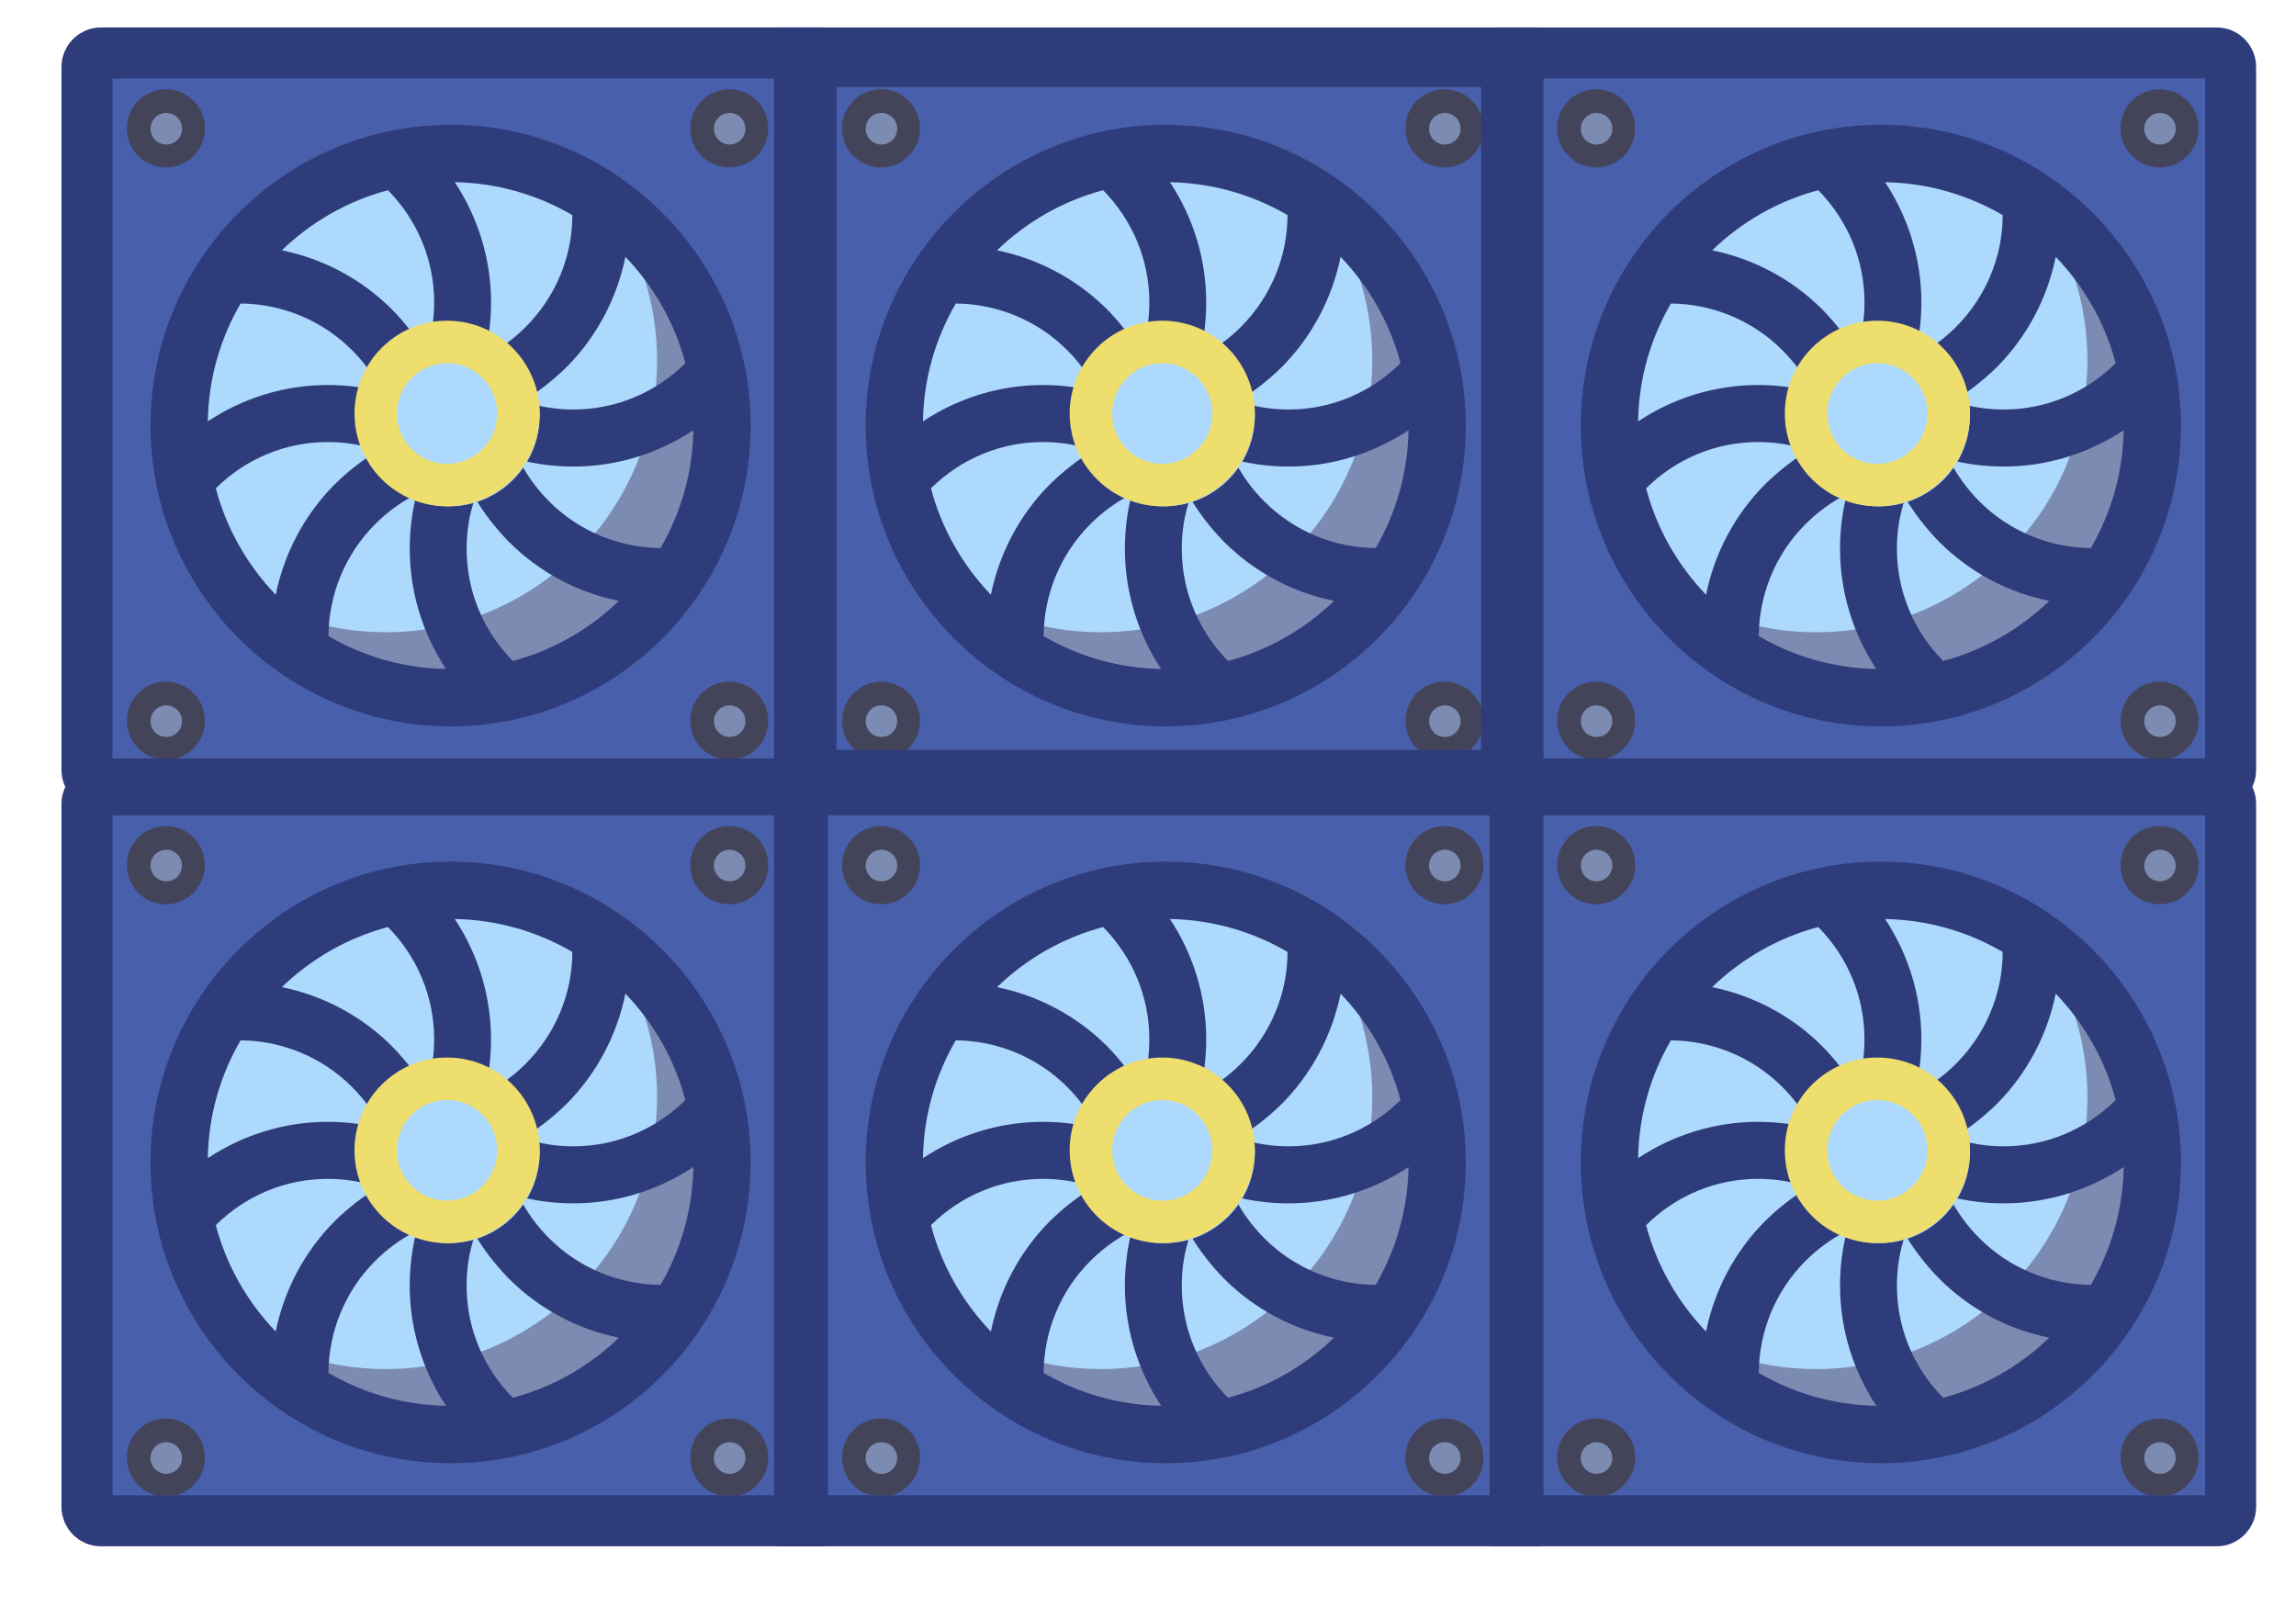 <svg width="270" height="189" viewBox="0 0 270 189" fill="none" xmlns="http://www.w3.org/2000/svg">
<path d="M93.498 92.668H11.678C10.751 92.668 10.01 91.924 10.01 90.995V7.151C10.01 6.222 10.751 5.479 11.678 5.479H93.498C94.424 5.479 95.166 6.222 95.166 7.151V90.995C95.166 91.924 94.424 92.668 93.498 92.668Z" fill="#485FAC"/>
<path d="M19.509 19.693C22.042 19.693 24.095 17.634 24.095 15.094C24.095 12.555 22.042 10.496 19.509 10.496C16.975 10.496 14.922 12.555 14.922 15.094C14.922 17.634 16.975 19.693 19.509 19.693Z" fill="#434459"/>
<ellipse cx="19.554" cy="15.141" rx="1.853" ry="1.858" fill="#7C8BB1"/>
<path d="M19.509 89.37C22.042 89.37 24.095 87.311 24.095 84.771C24.095 82.231 22.042 80.172 19.509 80.172C16.975 80.172 14.922 82.231 14.922 84.771C14.922 87.311 16.975 89.37 19.509 89.37Z" fill="#434459"/>
<ellipse cx="19.554" cy="84.817" rx="1.853" ry="1.858" fill="#7C8BB1"/>
<path d="M85.761 19.693C88.294 19.693 90.347 17.634 90.347 15.094C90.347 12.555 88.294 10.496 85.761 10.496C83.227 10.496 81.174 12.555 81.174 15.094C81.174 17.634 83.227 19.693 85.761 19.693Z" fill="#434459"/>
<ellipse cx="85.806" cy="15.141" rx="1.853" ry="1.858" fill="#7C8BB1"/>
<path d="M85.761 89.37C88.294 89.37 90.347 87.311 90.347 84.771C90.347 82.231 88.294 80.172 85.761 80.172C83.227 80.172 81.174 82.231 81.174 84.771C81.174 87.311 83.227 89.37 85.761 89.37Z" fill="#434459"/>
<ellipse cx="85.806" cy="84.817" rx="1.853" ry="1.858" fill="#7C8BB1"/>
<path fill-rule="evenodd" clip-rule="evenodd" d="M52.987 18.052C70.615 18.052 84.906 32.38 84.906 50.053C84.906 67.728 70.615 82.055 52.987 82.055C35.358 82.055 21.068 67.728 21.068 50.053C21.068 32.38 35.358 18.052 52.987 18.052Z" fill="#ADD9FC"/>
<path fill-rule="evenodd" clip-rule="evenodd" d="M71.393 23.903C75.074 29.124 77.274 35.516 77.274 42.357C77.274 60.046 62.953 74.359 45.355 74.359C38.487 74.359 32.157 72.198 26.949 68.462C32.74 76.654 42.258 82.01 53.032 82.01C70.674 82.01 84.95 67.652 84.95 50.008C84.905 39.251 79.563 29.709 71.393 23.903Z" fill="#7C8BB1"/>
<path fill-rule="evenodd" clip-rule="evenodd" d="M25.378 57.435C28.879 53.97 33.548 51.989 38.531 51.989C40.596 51.989 42.572 52.304 44.502 52.979C42.661 54.059 40.956 55.409 39.384 56.94C35.793 60.541 33.413 65.086 32.426 69.948C29.104 66.482 26.635 62.206 25.378 57.435ZM80.596 42.717C77.094 46.183 72.425 48.163 67.442 48.163C65.377 48.163 63.402 47.848 61.471 47.173C63.312 46.093 65.018 44.743 66.589 43.212C70.18 39.611 72.56 35.065 73.547 30.204C76.87 33.67 79.339 37.946 80.596 42.717ZM61.831 38.441C60.394 39.881 58.733 41.096 56.937 41.997C57.476 39.927 57.745 37.766 57.745 35.56C57.745 30.475 56.219 25.568 53.48 21.427C58.508 21.517 63.222 22.913 67.307 25.299C67.307 30.204 65.332 34.93 61.831 38.441ZM45.624 22.373C49.081 25.883 51.056 30.564 51.056 35.56C51.056 37.631 50.742 39.611 50.069 41.547C48.991 39.702 47.645 37.991 46.118 36.416C42.527 32.815 37.993 30.429 33.144 29.439C36.601 26.108 40.866 23.633 45.624 22.373ZM28.296 35.695C33.189 35.74 37.903 37.676 41.404 41.187C42.841 42.627 44.053 44.293 44.951 46.093C42.886 45.553 40.731 45.282 38.531 45.282C33.458 45.282 28.565 46.813 24.435 49.558C24.525 44.472 25.916 39.792 28.296 35.695ZM44.098 61.666C45.535 60.225 47.196 59.01 48.991 58.11C48.453 60.181 48.183 62.341 48.183 64.547C48.183 69.633 49.709 74.538 52.448 78.679C47.42 78.589 42.706 77.194 38.621 74.809C38.666 69.902 40.596 65.176 44.098 61.666ZM60.304 77.734C56.847 74.224 54.872 69.542 54.872 64.547C54.872 62.476 55.186 60.496 55.86 58.56C56.937 60.406 58.284 62.116 59.81 63.691C63.402 67.292 67.891 69.677 72.784 70.668C69.328 73.999 65.063 76.474 60.304 77.734ZM77.677 64.457C72.784 64.411 68.07 62.476 64.569 58.965C63.132 57.525 61.92 55.859 61.022 54.059C63.087 54.599 65.242 54.87 67.442 54.87C72.515 54.87 77.408 53.339 81.538 50.594C81.448 55.635 80.057 60.361 77.677 64.457ZM52.987 14.676C33.503 14.676 17.701 30.564 17.701 50.054C17.701 69.542 33.548 85.431 52.987 85.431C72.47 85.431 88.272 69.542 88.272 50.054C88.272 30.564 72.425 14.676 52.987 14.676Z" fill="#2E3C7B"/>
<ellipse cx="52.808" cy="48.866" rx="10.656" ry="10.684" fill="#ADD9FC"/>
<path d="M60.965 48.634C60.965 53.288 57.203 57.05 52.577 57.05C47.951 57.05 44.19 53.288 44.19 48.634C44.19 43.98 47.951 40.218 52.577 40.218C57.203 40.218 60.965 43.98 60.965 48.634Z" stroke="#EEDE6D" stroke-width="5"/>
<path d="M10.23 7.875C10.23 6.956 10.97 6.229 11.859 6.229H94.032V92.203H11.859C10.97 92.203 10.23 91.476 10.23 90.558V7.875Z" stroke="#2E3C7B" stroke-width="6"/>
<path d="M93.496 179.325H11.676C10.749 179.325 10.008 178.582 10.008 177.653V93.808C10.008 92.879 10.749 92.136 11.676 92.136H93.496C94.422 92.136 95.164 92.879 95.164 93.808V177.653C95.164 178.582 94.422 179.325 93.496 179.325Z" fill="#485FAC"/>
<path d="M19.507 106.35C22.04 106.35 24.093 104.291 24.093 101.751C24.093 99.212 22.04 97.153 19.507 97.153C16.974 97.153 14.92 99.212 14.92 101.751C14.92 104.291 16.974 106.35 19.507 106.35Z" fill="#434459"/>
<ellipse cx="19.552" cy="101.798" rx="1.853" ry="1.858" fill="#7C8BB1"/>
<path d="M19.507 176.027C22.04 176.027 24.093 173.968 24.093 171.428C24.093 168.888 22.04 166.83 19.507 166.83C16.974 166.83 14.92 168.888 14.92 171.428C14.92 173.968 16.974 176.027 19.507 176.027Z" fill="#434459"/>
<ellipse cx="19.552" cy="171.475" rx="1.853" ry="1.858" fill="#7C8BB1"/>
<path d="M85.759 106.35C88.292 106.35 90.345 104.291 90.345 101.751C90.345 99.212 88.292 97.153 85.759 97.153C83.225 97.153 81.172 99.212 81.172 101.751C81.172 104.291 83.225 106.35 85.759 106.35Z" fill="#434459"/>
<ellipse cx="85.804" cy="101.798" rx="1.853" ry="1.858" fill="#7C8BB1"/>
<path d="M85.759 176.027C88.292 176.027 90.345 173.968 90.345 171.428C90.345 168.888 88.292 166.83 85.759 166.83C83.225 166.83 81.172 168.888 81.172 171.428C81.172 173.968 83.225 176.027 85.759 176.027Z" fill="#434459"/>
<ellipse cx="85.804" cy="171.475" rx="1.853" ry="1.858" fill="#7C8BB1"/>
<path fill-rule="evenodd" clip-rule="evenodd" d="M52.985 104.709C70.613 104.709 84.903 119.037 84.903 136.711C84.903 154.385 70.613 168.712 52.985 168.712C35.357 168.712 21.066 154.385 21.066 136.711C21.066 119.037 35.357 104.709 52.985 104.709Z" fill="#ADD9FC"/>
<path fill-rule="evenodd" clip-rule="evenodd" d="M71.391 110.561C75.072 115.782 77.272 122.173 77.272 129.014C77.272 146.703 62.951 161.016 45.353 161.016C38.485 161.016 32.155 158.855 26.947 155.12C32.738 163.311 42.256 168.667 53.03 168.667C70.672 168.667 84.948 154.309 84.948 136.666C84.903 125.909 79.561 116.367 71.391 110.561Z" fill="#7C8BB1"/>
<path fill-rule="evenodd" clip-rule="evenodd" d="M25.376 144.092C28.877 140.627 33.546 138.646 38.529 138.646C40.594 138.646 42.57 138.962 44.5 139.637C42.659 140.717 40.953 142.067 39.382 143.597C35.791 147.198 33.412 151.744 32.424 156.605C29.102 153.139 26.633 148.864 25.376 144.092ZM80.594 129.375C77.092 132.84 72.423 134.82 67.44 134.82C65.375 134.82 63.4 134.505 61.469 133.83C63.31 132.75 65.016 131.4 66.587 129.869C70.178 126.269 72.558 121.723 73.546 116.862C76.868 120.327 79.337 124.603 80.594 129.375ZM61.828 125.099C60.392 126.539 58.731 127.754 56.935 128.654C57.474 126.584 57.743 124.424 57.743 122.218C57.743 117.132 56.217 112.226 53.478 108.085C58.507 108.175 63.22 109.57 67.305 111.956C67.305 116.862 65.33 121.588 61.828 125.099ZM45.622 109.031C49.079 112.541 51.054 117.222 51.054 122.218C51.054 124.288 50.74 126.269 50.067 128.204C48.989 126.359 47.642 124.649 46.116 123.073C42.525 119.472 37.991 117.087 33.142 116.097C36.599 112.766 40.864 110.29 45.622 109.031ZM28.294 122.353C33.187 122.398 37.901 124.334 41.402 127.844C42.839 129.285 44.051 130.95 44.949 132.75C42.884 132.21 40.729 131.94 38.529 131.94C33.456 131.94 28.563 133.47 24.433 136.216C24.523 131.13 25.915 126.449 28.294 122.353ZM44.096 148.323C45.533 146.883 47.194 145.668 48.989 144.767C48.451 146.838 48.181 148.998 48.181 151.204C48.181 156.29 49.708 161.196 52.446 165.337C47.418 165.247 42.704 163.851 38.619 161.466C38.664 156.56 40.594 151.834 44.096 148.323ZM60.302 164.392C56.846 160.881 54.87 156.2 54.87 151.204C54.87 149.133 55.184 147.153 55.858 145.217C56.935 147.063 58.282 148.773 59.808 150.348C63.4 153.949 67.889 156.335 72.782 157.325C69.326 160.656 65.061 163.132 60.302 164.392ZM77.676 151.114C72.782 151.069 68.069 149.133 64.567 145.623C63.13 144.182 61.918 142.517 61.02 140.717C63.086 141.257 65.24 141.527 67.44 141.527C72.513 141.527 77.406 139.996 81.536 137.251C81.447 142.292 80.055 147.018 77.676 151.114ZM52.985 101.333C33.501 101.333 17.699 117.222 17.699 136.711C17.699 156.2 33.546 172.088 52.985 172.088C72.468 172.088 88.27 156.2 88.27 136.711C88.27 117.222 72.423 101.333 52.985 101.333Z" fill="#2E3C7B"/>
<ellipse cx="52.806" cy="135.523" rx="10.656" ry="10.684" fill="#ADD9FC"/>
<path d="M60.963 135.291C60.963 139.945 57.202 143.707 52.575 143.707C47.949 143.707 44.188 139.945 44.188 135.291C44.188 130.637 47.949 126.875 52.575 126.875C57.202 126.875 60.963 130.637 60.963 135.291Z" stroke="#EEDE6D" stroke-width="5"/>
<path d="M10.229 94.532C10.229 93.613 10.968 92.887 11.857 92.887H94.03V178.86H11.857C10.968 178.86 10.229 178.133 10.229 177.215V94.532Z" stroke="#2E3C7B" stroke-width="6"/>
<path d="M177.597 92.668H95.777C94.851 92.668 94.109 91.924 94.109 90.996V7.151C94.109 6.222 94.851 5.479 95.777 5.479H177.597C178.524 5.479 179.265 6.222 179.265 7.151V90.996C179.265 91.924 178.524 92.668 177.597 92.668Z" fill="#485FAC"/>
<path d="M103.608 19.693C106.141 19.693 108.195 17.634 108.195 15.094C108.195 12.555 106.141 10.496 103.608 10.496C101.075 10.496 99.022 12.555 99.022 15.094C99.022 17.634 101.075 19.693 103.608 19.693Z" fill="#434459"/>
<ellipse cx="103.654" cy="15.141" rx="1.853" ry="1.858" fill="#7C8BB1"/>
<path d="M103.608 89.37C106.141 89.37 108.195 87.311 108.195 84.771C108.195 82.231 106.141 80.172 103.608 80.172C101.075 80.172 99.022 82.231 99.022 84.771C99.022 87.311 101.075 89.37 103.608 89.37Z" fill="#434459"/>
<ellipse cx="103.654" cy="84.817" rx="1.853" ry="1.858" fill="#7C8BB1"/>
<path d="M169.86 19.693C172.393 19.693 174.447 17.634 174.447 15.094C174.447 12.555 172.393 10.496 169.86 10.496C167.327 10.496 165.273 12.555 165.273 15.094C165.273 17.634 167.327 19.693 169.86 19.693Z" fill="#434459"/>
<ellipse cx="169.906" cy="15.141" rx="1.853" ry="1.858" fill="#7C8BB1"/>
<path d="M169.86 89.37C172.393 89.37 174.447 87.311 174.447 84.771C174.447 82.231 172.393 80.172 169.86 80.172C167.327 80.172 165.273 82.231 165.273 84.771C165.273 87.311 167.327 89.37 169.86 89.37Z" fill="#434459"/>
<ellipse cx="169.906" cy="84.817" rx="1.853" ry="1.858" fill="#7C8BB1"/>
<path fill-rule="evenodd" clip-rule="evenodd" d="M137.087 18.052C154.715 18.052 169.005 32.38 169.005 50.054C169.005 67.728 154.715 82.055 137.087 82.055C119.458 82.055 105.168 67.728 105.168 50.054C105.168 32.38 119.458 18.052 137.087 18.052Z" fill="#ADD9FC"/>
<path fill-rule="evenodd" clip-rule="evenodd" d="M155.492 23.903C159.174 29.125 161.373 35.516 161.373 42.357C161.373 60.046 147.053 74.359 129.455 74.359C122.586 74.359 116.256 72.198 111.049 68.463C116.84 76.654 126.357 82.01 137.131 82.01C154.774 82.01 169.05 67.652 169.05 50.009C169.005 39.252 163.663 29.71 155.492 23.903Z" fill="#7C8BB1"/>
<path fill-rule="evenodd" clip-rule="evenodd" d="M109.477 57.435C112.979 53.97 117.648 51.989 122.631 51.989C124.696 51.989 126.671 52.304 128.602 52.98C126.761 54.059 125.055 55.41 123.484 56.94C119.892 60.541 117.513 65.087 116.526 69.948C113.203 66.482 110.734 62.206 109.477 57.435ZM164.695 42.718C161.194 46.183 156.525 48.163 151.542 48.163C149.477 48.163 147.501 47.848 145.571 47.173C147.412 46.093 149.117 44.743 150.689 43.212C154.28 39.611 156.659 35.066 157.647 30.205C160.969 33.67 163.438 37.946 164.695 42.718ZM145.93 38.442C144.494 39.882 142.832 41.097 141.037 41.997C141.576 39.927 141.845 37.767 141.845 35.561C141.845 30.475 140.319 25.569 137.58 21.428C142.608 21.518 147.322 22.913 151.407 25.299C151.407 30.205 149.432 34.931 145.93 38.442ZM129.724 22.373C133.181 25.884 135.156 30.565 135.156 35.561C135.156 37.631 134.842 39.611 134.168 41.547C133.091 39.702 131.744 37.992 130.218 36.416C126.626 32.815 122.092 30.43 117.244 29.439C120.701 26.109 124.965 23.633 129.724 22.373ZM112.395 35.696C117.289 35.741 122.002 37.676 125.504 41.187C126.941 42.627 128.153 44.293 129.051 46.093C126.985 45.553 124.831 45.283 122.631 45.283C117.558 45.283 112.665 46.813 108.535 49.559C108.624 44.472 110.016 39.792 112.395 35.696ZM128.198 61.666C129.634 60.226 131.295 59.01 133.091 58.11C132.552 60.181 132.283 62.341 132.283 64.547C132.283 69.633 133.809 74.539 136.548 78.68C131.52 78.589 126.806 77.194 122.721 74.809C122.766 69.903 124.696 65.177 128.198 61.666ZM144.404 77.735C140.947 74.224 138.972 69.543 138.972 64.547C138.972 62.476 139.286 60.496 139.959 58.56C141.037 60.406 142.384 62.116 143.91 63.691C147.501 67.292 151.991 69.678 156.884 70.668C153.427 73.999 149.162 76.475 144.404 77.735ZM161.777 64.457C156.884 64.412 152.17 62.476 148.669 58.965C147.232 57.525 146.02 55.86 145.122 54.059C147.187 54.599 149.342 54.87 151.542 54.87C156.614 54.87 161.508 53.339 165.638 50.594C165.548 55.635 164.156 60.361 161.777 64.457ZM137.086 14.676C117.603 14.676 101.801 30.565 101.801 50.054C101.801 69.543 117.648 85.431 137.086 85.431C156.57 85.431 172.372 69.543 172.372 50.054C172.372 30.565 156.525 14.676 137.086 14.676Z" fill="#2E3C7B"/>
<ellipse cx="136.908" cy="48.866" rx="10.656" ry="10.684" fill="#ADD9FC"/>
<path d="M145.064 48.634C145.064 53.288 141.303 57.05 136.677 57.05C132.05 57.05 128.289 53.288 128.289 48.634C128.289 43.98 132.05 40.218 136.677 40.218C141.303 40.218 145.064 43.98 145.064 48.634Z" stroke="#EEDE6D" stroke-width="5"/>
<path d="M94.869 6.73H177.671V91.703H94.869V6.73Z" stroke="#2E3C7B" stroke-width="7"/>
<path d="M177.597 179.325H95.777C94.851 179.325 94.109 178.582 94.109 177.653V93.808C94.109 92.879 94.851 92.136 95.777 92.136H177.597C178.524 92.136 179.265 92.879 179.265 93.808V177.653C179.265 178.582 178.524 179.325 177.597 179.325Z" fill="#485FAC"/>
<path d="M103.608 106.35C106.141 106.35 108.195 104.291 108.195 101.751C108.195 99.212 106.141 97.153 103.608 97.153C101.075 97.153 99.022 99.212 99.022 101.751C99.022 104.291 101.075 106.35 103.608 106.35Z" fill="#434459"/>
<ellipse cx="103.654" cy="101.798" rx="1.853" ry="1.858" fill="#7C8BB1"/>
<path d="M103.608 176.027C106.141 176.027 108.195 173.968 108.195 171.428C108.195 168.888 106.141 166.83 103.608 166.83C101.075 166.83 99.022 168.888 99.022 171.428C99.022 173.968 101.075 176.027 103.608 176.027Z" fill="#434459"/>
<ellipse cx="103.654" cy="171.475" rx="1.853" ry="1.858" fill="#7C8BB1"/>
<path d="M169.86 106.35C172.393 106.35 174.447 104.291 174.447 101.751C174.447 99.212 172.393 97.153 169.86 97.153C167.327 97.153 165.273 99.212 165.273 101.751C165.273 104.291 167.327 106.35 169.86 106.35Z" fill="#434459"/>
<ellipse cx="169.906" cy="101.798" rx="1.853" ry="1.858" fill="#7C8BB1"/>
<path d="M169.86 176.027C172.393 176.027 174.447 173.968 174.447 171.428C174.447 168.888 172.393 166.83 169.86 166.83C167.327 166.83 165.273 168.888 165.273 171.428C165.273 173.968 167.327 176.027 169.86 176.027Z" fill="#434459"/>
<ellipse cx="169.906" cy="171.475" rx="1.853" ry="1.858" fill="#7C8BB1"/>
<path fill-rule="evenodd" clip-rule="evenodd" d="M137.087 104.709C154.715 104.709 169.005 119.037 169.005 136.711C169.005 154.385 154.715 168.712 137.087 168.712C119.458 168.712 105.168 154.385 105.168 136.711C105.168 119.037 119.458 104.709 137.087 104.709Z" fill="#ADD9FC"/>
<path fill-rule="evenodd" clip-rule="evenodd" d="M155.492 110.561C159.174 115.782 161.373 122.173 161.373 129.014C161.373 146.703 147.053 161.016 129.455 161.016C122.586 161.016 116.256 158.855 111.049 155.12C116.84 163.311 126.357 168.667 137.131 168.667C154.774 168.667 169.05 154.309 169.05 136.666C169.005 125.909 163.663 116.367 155.492 110.561Z" fill="#7C8BB1"/>
<path fill-rule="evenodd" clip-rule="evenodd" d="M109.477 144.092C112.979 140.627 117.648 138.646 122.631 138.646C124.696 138.646 126.671 138.962 128.602 139.637C126.761 140.717 125.055 142.067 123.484 143.597C119.892 147.198 117.513 151.744 116.526 156.605C113.203 153.14 110.734 148.864 109.477 144.092ZM164.695 129.375C161.194 132.84 156.525 134.82 151.542 134.82C149.477 134.82 147.501 134.505 145.571 133.83C147.412 132.75 149.117 131.4 150.689 129.869C154.28 126.269 156.659 121.723 157.647 116.862C160.969 120.327 163.438 124.603 164.695 129.375ZM145.93 125.099C144.494 126.539 142.832 127.754 141.037 128.654C141.576 126.584 141.845 124.424 141.845 122.218C141.845 117.132 140.319 112.226 137.58 108.085C142.608 108.175 147.322 109.57 151.407 111.956C151.407 116.862 149.432 121.588 145.93 125.099ZM129.724 109.031C133.181 112.541 135.156 117.222 135.156 122.218C135.156 124.288 134.842 126.269 134.168 128.204C133.091 126.359 131.744 124.649 130.218 123.073C126.626 119.472 122.092 117.087 117.244 116.097C120.701 112.766 124.965 110.29 129.724 109.031ZM112.395 122.353C117.289 122.398 122.002 124.334 125.504 127.844C126.941 129.285 128.153 130.95 129.051 132.75C126.985 132.21 124.831 131.94 122.631 131.94C117.558 131.94 112.665 133.47 108.535 136.216C108.624 131.13 110.016 126.449 112.395 122.353ZM128.198 148.323C129.634 146.883 131.295 145.668 133.091 144.767C132.552 146.838 132.283 148.998 132.283 151.204C132.283 156.29 133.809 161.196 136.548 165.337C131.52 165.247 126.806 163.851 122.721 161.466C122.766 156.56 124.696 151.834 128.198 148.323ZM144.404 164.392C140.947 160.881 138.972 156.2 138.972 151.204C138.972 149.133 139.286 147.153 139.959 145.217C141.037 147.063 142.384 148.773 143.91 150.348C147.501 153.949 151.991 156.335 156.884 157.325C153.427 160.656 149.162 163.132 144.404 164.392ZM161.777 151.114C156.884 151.069 152.17 149.133 148.669 145.623C147.232 144.182 146.02 142.517 145.122 140.717C147.187 141.257 149.342 141.527 151.542 141.527C156.614 141.527 161.508 139.996 165.638 137.251C165.548 142.292 164.156 147.018 161.777 151.114ZM137.086 101.333C117.603 101.333 101.801 117.222 101.801 136.711C101.801 156.2 117.648 172.088 137.086 172.088C156.57 172.088 172.372 156.2 172.372 136.711C172.372 117.222 156.525 101.333 137.086 101.333Z" fill="#2E3C7B"/>
<ellipse cx="136.908" cy="135.523" rx="10.656" ry="10.684" fill="#ADD9FC"/>
<path d="M145.064 135.291C145.064 139.945 141.303 143.707 136.677 143.707C132.05 143.707 128.289 139.945 128.289 135.291C128.289 130.637 132.05 126.875 136.677 126.875C141.303 126.875 145.064 130.637 145.064 135.291Z" stroke="#EEDE6D" stroke-width="5"/>
<path d="M94.369 92.887H178.171V178.86H94.369V92.887Z" stroke="#2E3C7B" stroke-width="6"/>
<path d="M261.695 92.668H179.875C178.948 92.668 178.207 91.924 178.207 90.996V7.151C178.207 6.222 178.948 5.479 179.875 5.479H261.695C262.621 5.479 263.363 6.222 263.363 7.151V90.996C263.363 91.924 262.621 92.668 261.695 92.668Z" fill="#485FAC"/>
<path d="M187.704 19.693C190.237 19.693 192.291 17.634 192.291 15.094C192.291 12.555 190.237 10.496 187.704 10.496C185.171 10.496 183.117 12.555 183.117 15.094C183.117 17.634 185.171 19.693 187.704 19.693Z" fill="#434459"/>
<ellipse cx="187.75" cy="15.141" rx="1.853" ry="1.858" fill="#7C8BB1"/>
<path d="M187.704 89.37C190.237 89.37 192.291 87.311 192.291 84.771C192.291 82.231 190.237 80.172 187.704 80.172C185.171 80.172 183.117 82.231 183.117 84.771C183.117 87.311 185.171 89.37 187.704 89.37Z" fill="#434459"/>
<ellipse cx="187.75" cy="84.817" rx="1.853" ry="1.858" fill="#7C8BB1"/>
<path d="M253.958 19.693C256.491 19.693 258.545 17.634 258.545 15.094C258.545 12.555 256.491 10.496 253.958 10.496C251.425 10.496 249.371 12.555 249.371 15.094C249.371 17.634 251.425 19.693 253.958 19.693Z" fill="#434459"/>
<ellipse cx="254.004" cy="15.141" rx="1.853" ry="1.858" fill="#7C8BB1"/>
<path d="M253.958 89.37C256.491 89.37 258.545 87.311 258.545 84.771C258.545 82.231 256.491 80.172 253.958 80.172C251.425 80.172 249.371 82.231 249.371 84.771C249.371 87.311 251.425 89.37 253.958 89.37Z" fill="#434459"/>
<ellipse cx="254.004" cy="84.817" rx="1.853" ry="1.858" fill="#7C8BB1"/>
<path fill-rule="evenodd" clip-rule="evenodd" d="M221.184 18.052C238.813 18.052 253.103 32.38 253.103 50.054C253.103 67.728 238.813 82.055 221.184 82.055C203.556 82.055 189.266 67.728 189.266 50.054C189.266 32.38 203.556 18.052 221.184 18.052Z" fill="#ADD9FC"/>
<path fill-rule="evenodd" clip-rule="evenodd" d="M239.59 23.903C243.271 29.125 245.471 35.516 245.471 42.357C245.471 60.046 231.15 74.359 213.552 74.359C206.684 74.359 200.354 72.198 195.146 68.463C200.938 76.654 210.455 82.01 221.229 82.01C238.872 82.01 253.148 67.652 253.148 50.009C253.103 39.252 247.76 29.71 239.59 23.903Z" fill="#7C8BB1"/>
<path fill-rule="evenodd" clip-rule="evenodd" d="M193.575 57.435C197.077 53.97 201.745 51.989 206.729 51.989C208.794 51.989 210.769 52.304 212.699 52.98C210.859 54.059 209.153 55.41 207.582 56.94C203.99 60.541 201.611 65.087 200.623 69.948C197.301 66.482 194.832 62.206 193.575 57.435ZM248.793 42.718C245.291 46.183 240.622 48.163 235.639 48.163C233.574 48.163 231.599 47.848 229.669 47.173C231.509 46.093 233.215 44.743 234.786 43.212C238.378 39.611 240.757 35.066 241.745 30.205C245.067 33.67 247.536 37.946 248.793 42.718ZM230.028 38.442C228.591 39.882 226.93 41.097 225.134 41.997C225.673 39.927 225.943 37.767 225.943 35.561C225.943 30.475 224.416 25.569 221.678 21.428C226.706 21.518 231.419 22.913 235.505 25.299C235.505 30.205 233.529 34.931 230.028 38.442ZM213.822 22.373C217.278 25.884 219.254 30.565 219.254 35.561C219.254 37.631 218.939 39.611 218.266 41.547C217.189 39.702 215.842 37.992 214.315 36.416C210.724 32.815 206.19 30.43 201.341 29.439C204.798 26.109 209.063 23.633 213.822 22.373ZM196.493 35.696C201.386 35.741 206.1 37.676 209.602 41.187C211.038 42.627 212.25 44.293 213.148 46.093C211.083 45.553 208.928 45.283 206.729 45.283C201.656 45.283 196.762 46.813 192.632 49.559C192.722 44.472 194.114 39.792 196.493 35.696ZM212.295 61.666C213.732 60.226 215.393 59.01 217.189 58.11C216.65 60.181 216.38 62.341 216.38 64.547C216.38 69.633 217.907 74.539 220.645 78.68C215.617 78.589 210.904 77.194 206.818 74.809C206.863 69.903 208.794 65.177 212.295 61.666ZM228.501 77.735C225.045 74.224 223.069 69.543 223.069 64.547C223.069 62.476 223.384 60.496 224.057 58.56C225.134 60.406 226.481 62.116 228.008 63.691C231.599 67.292 236.088 69.678 240.982 70.668C237.525 73.999 233.26 76.475 228.501 77.735ZM245.875 64.457C240.982 64.412 236.268 62.476 232.766 58.965C231.33 57.525 230.118 55.86 229.22 54.059C231.285 54.599 233.44 54.87 235.639 54.87C240.712 54.87 245.605 53.339 249.736 50.594C249.646 55.635 248.254 60.361 245.875 64.457ZM221.184 14.676C201.701 14.676 185.898 30.565 185.898 50.054C185.898 69.543 201.745 85.431 221.184 85.431C240.667 85.431 256.469 69.543 256.469 50.054C256.469 30.565 240.622 14.676 221.184 14.676Z" fill="#2E3C7B"/>
<ellipse cx="221.006" cy="48.866" rx="10.656" ry="10.684" fill="#ADD9FC"/>
<path d="M229.162 48.634C229.162 53.288 225.401 57.05 220.774 57.05C216.148 57.05 212.387 53.288 212.387 48.634C212.387 43.98 216.148 40.218 220.774 40.218C225.401 40.218 229.162 43.98 229.162 48.634Z" stroke="#EEDE6D" stroke-width="5"/>
<path d="M178.508 6.23H260.681C261.57 6.23 262.31 6.956 262.31 7.875V90.558C262.31 91.476 261.57 92.203 260.681 92.203H178.508V6.23Z" stroke="#2E3C7B" stroke-width="6"/>
<path d="M261.695 179.325H179.875C178.948 179.325 178.207 178.582 178.207 177.653V93.808C178.207 92.879 178.948 92.136 179.875 92.136H261.695C262.621 92.136 263.363 92.879 263.363 93.808V177.653C263.363 178.582 262.621 179.325 261.695 179.325Z" fill="#485FAC"/>
<path d="M187.704 106.35C190.237 106.35 192.291 104.291 192.291 101.751C192.291 99.212 190.237 97.153 187.704 97.153C185.171 97.153 183.117 99.212 183.117 101.751C183.117 104.291 185.171 106.35 187.704 106.35Z" fill="#434459"/>
<ellipse cx="187.75" cy="101.798" rx="1.853" ry="1.858" fill="#7C8BB1"/>
<path d="M187.704 176.027C190.237 176.027 192.291 173.968 192.291 171.428C192.291 168.888 190.237 166.83 187.704 166.83C185.171 166.83 183.117 168.888 183.117 171.428C183.117 173.968 185.171 176.027 187.704 176.027Z" fill="#434459"/>
<ellipse cx="187.75" cy="171.475" rx="1.853" ry="1.858" fill="#7C8BB1"/>
<path d="M253.958 106.35C256.491 106.35 258.545 104.291 258.545 101.751C258.545 99.212 256.491 97.153 253.958 97.153C251.425 97.153 249.371 99.212 249.371 101.751C249.371 104.291 251.425 106.35 253.958 106.35Z" fill="#434459"/>
<ellipse cx="254.004" cy="101.798" rx="1.853" ry="1.858" fill="#7C8BB1"/>
<path d="M253.958 176.027C256.491 176.027 258.545 173.968 258.545 171.428C258.545 168.888 256.491 166.83 253.958 166.83C251.425 166.83 249.371 168.888 249.371 171.428C249.371 173.968 251.425 176.027 253.958 176.027Z" fill="#434459"/>
<ellipse cx="254.004" cy="171.475" rx="1.853" ry="1.858" fill="#7C8BB1"/>
<path fill-rule="evenodd" clip-rule="evenodd" d="M221.184 104.709C238.813 104.709 253.103 119.037 253.103 136.711C253.103 154.385 238.813 168.712 221.184 168.712C203.556 168.712 189.266 154.385 189.266 136.711C189.266 119.037 203.556 104.709 221.184 104.709Z" fill="#ADD9FC"/>
<path fill-rule="evenodd" clip-rule="evenodd" d="M239.59 110.561C243.271 115.782 245.471 122.173 245.471 129.014C245.471 146.703 231.15 161.016 213.552 161.016C206.684 161.016 200.354 158.855 195.146 155.12C200.938 163.311 210.455 168.667 221.229 168.667C238.872 168.667 253.148 154.309 253.148 136.666C253.103 125.909 247.76 116.367 239.59 110.561Z" fill="#7C8BB1"/>
<path fill-rule="evenodd" clip-rule="evenodd" d="M193.575 144.092C197.077 140.627 201.745 138.646 206.729 138.646C208.794 138.646 210.769 138.962 212.699 139.637C210.859 140.717 209.153 142.067 207.582 143.597C203.99 147.198 201.611 151.744 200.623 156.605C197.301 153.14 194.832 148.864 193.575 144.092ZM248.793 129.375C245.291 132.84 240.622 134.82 235.639 134.82C233.574 134.82 231.599 134.505 229.669 133.83C231.509 132.75 233.215 131.4 234.786 129.869C238.378 126.269 240.757 121.723 241.745 116.862C245.067 120.327 247.536 124.603 248.793 129.375ZM230.028 125.099C228.591 126.539 226.93 127.754 225.134 128.654C225.673 126.584 225.943 124.424 225.943 122.218C225.943 117.132 224.416 112.226 221.678 108.085C226.706 108.175 231.419 109.57 235.505 111.956C235.505 116.862 233.529 121.588 230.028 125.099ZM213.822 109.031C217.278 112.541 219.254 117.222 219.254 122.218C219.254 124.288 218.939 126.269 218.266 128.204C217.189 126.359 215.842 124.649 214.315 123.073C210.724 119.472 206.19 117.087 201.341 116.097C204.798 112.766 209.063 110.29 213.822 109.031ZM196.493 122.353C201.386 122.398 206.1 124.334 209.602 127.844C211.038 129.285 212.25 130.95 213.148 132.75C211.083 132.21 208.928 131.94 206.729 131.94C201.656 131.94 196.762 133.47 192.632 136.216C192.722 131.13 194.114 126.449 196.493 122.353ZM212.295 148.323C213.732 146.883 215.393 145.668 217.189 144.767C216.65 146.838 216.38 148.998 216.38 151.204C216.38 156.29 217.907 161.196 220.645 165.337C215.617 165.247 210.904 163.851 206.818 161.466C206.863 156.56 208.794 151.834 212.295 148.323ZM228.501 164.392C225.045 160.881 223.069 156.2 223.069 151.204C223.069 149.133 223.384 147.153 224.057 145.217C225.134 147.063 226.481 148.773 228.008 150.348C231.599 153.949 236.088 156.335 240.982 157.325C237.525 160.656 233.26 163.132 228.501 164.392ZM245.875 151.114C240.982 151.069 236.268 149.133 232.766 145.623C231.33 144.182 230.118 142.517 229.22 140.717C231.285 141.257 233.44 141.527 235.639 141.527C240.712 141.527 245.605 139.996 249.736 137.251C249.646 142.292 248.254 147.018 245.875 151.114ZM221.184 101.333C201.701 101.333 185.898 117.222 185.898 136.711C185.898 156.2 201.745 172.088 221.184 172.088C240.667 172.088 256.469 156.2 256.469 136.711C256.469 117.222 240.622 101.333 221.184 101.333Z" fill="#2E3C7B"/>
<ellipse cx="221.006" cy="135.523" rx="10.656" ry="10.684" fill="#ADD9FC"/>
<path d="M229.162 135.291C229.162 139.945 225.401 143.707 220.774 143.707C216.148 143.707 212.387 139.945 212.387 135.291C212.387 130.637 216.148 126.875 220.774 126.875C225.401 126.875 229.162 130.637 229.162 135.291Z" stroke="#EEDE6D" stroke-width="5"/>
<path d="M178.508 92.887H260.681C261.57 92.887 262.31 93.613 262.31 94.532V177.215C262.31 178.133 261.57 178.86 260.681 178.86H178.508V92.887Z" stroke="#2E3C7B" stroke-width="6"/>
</svg>
